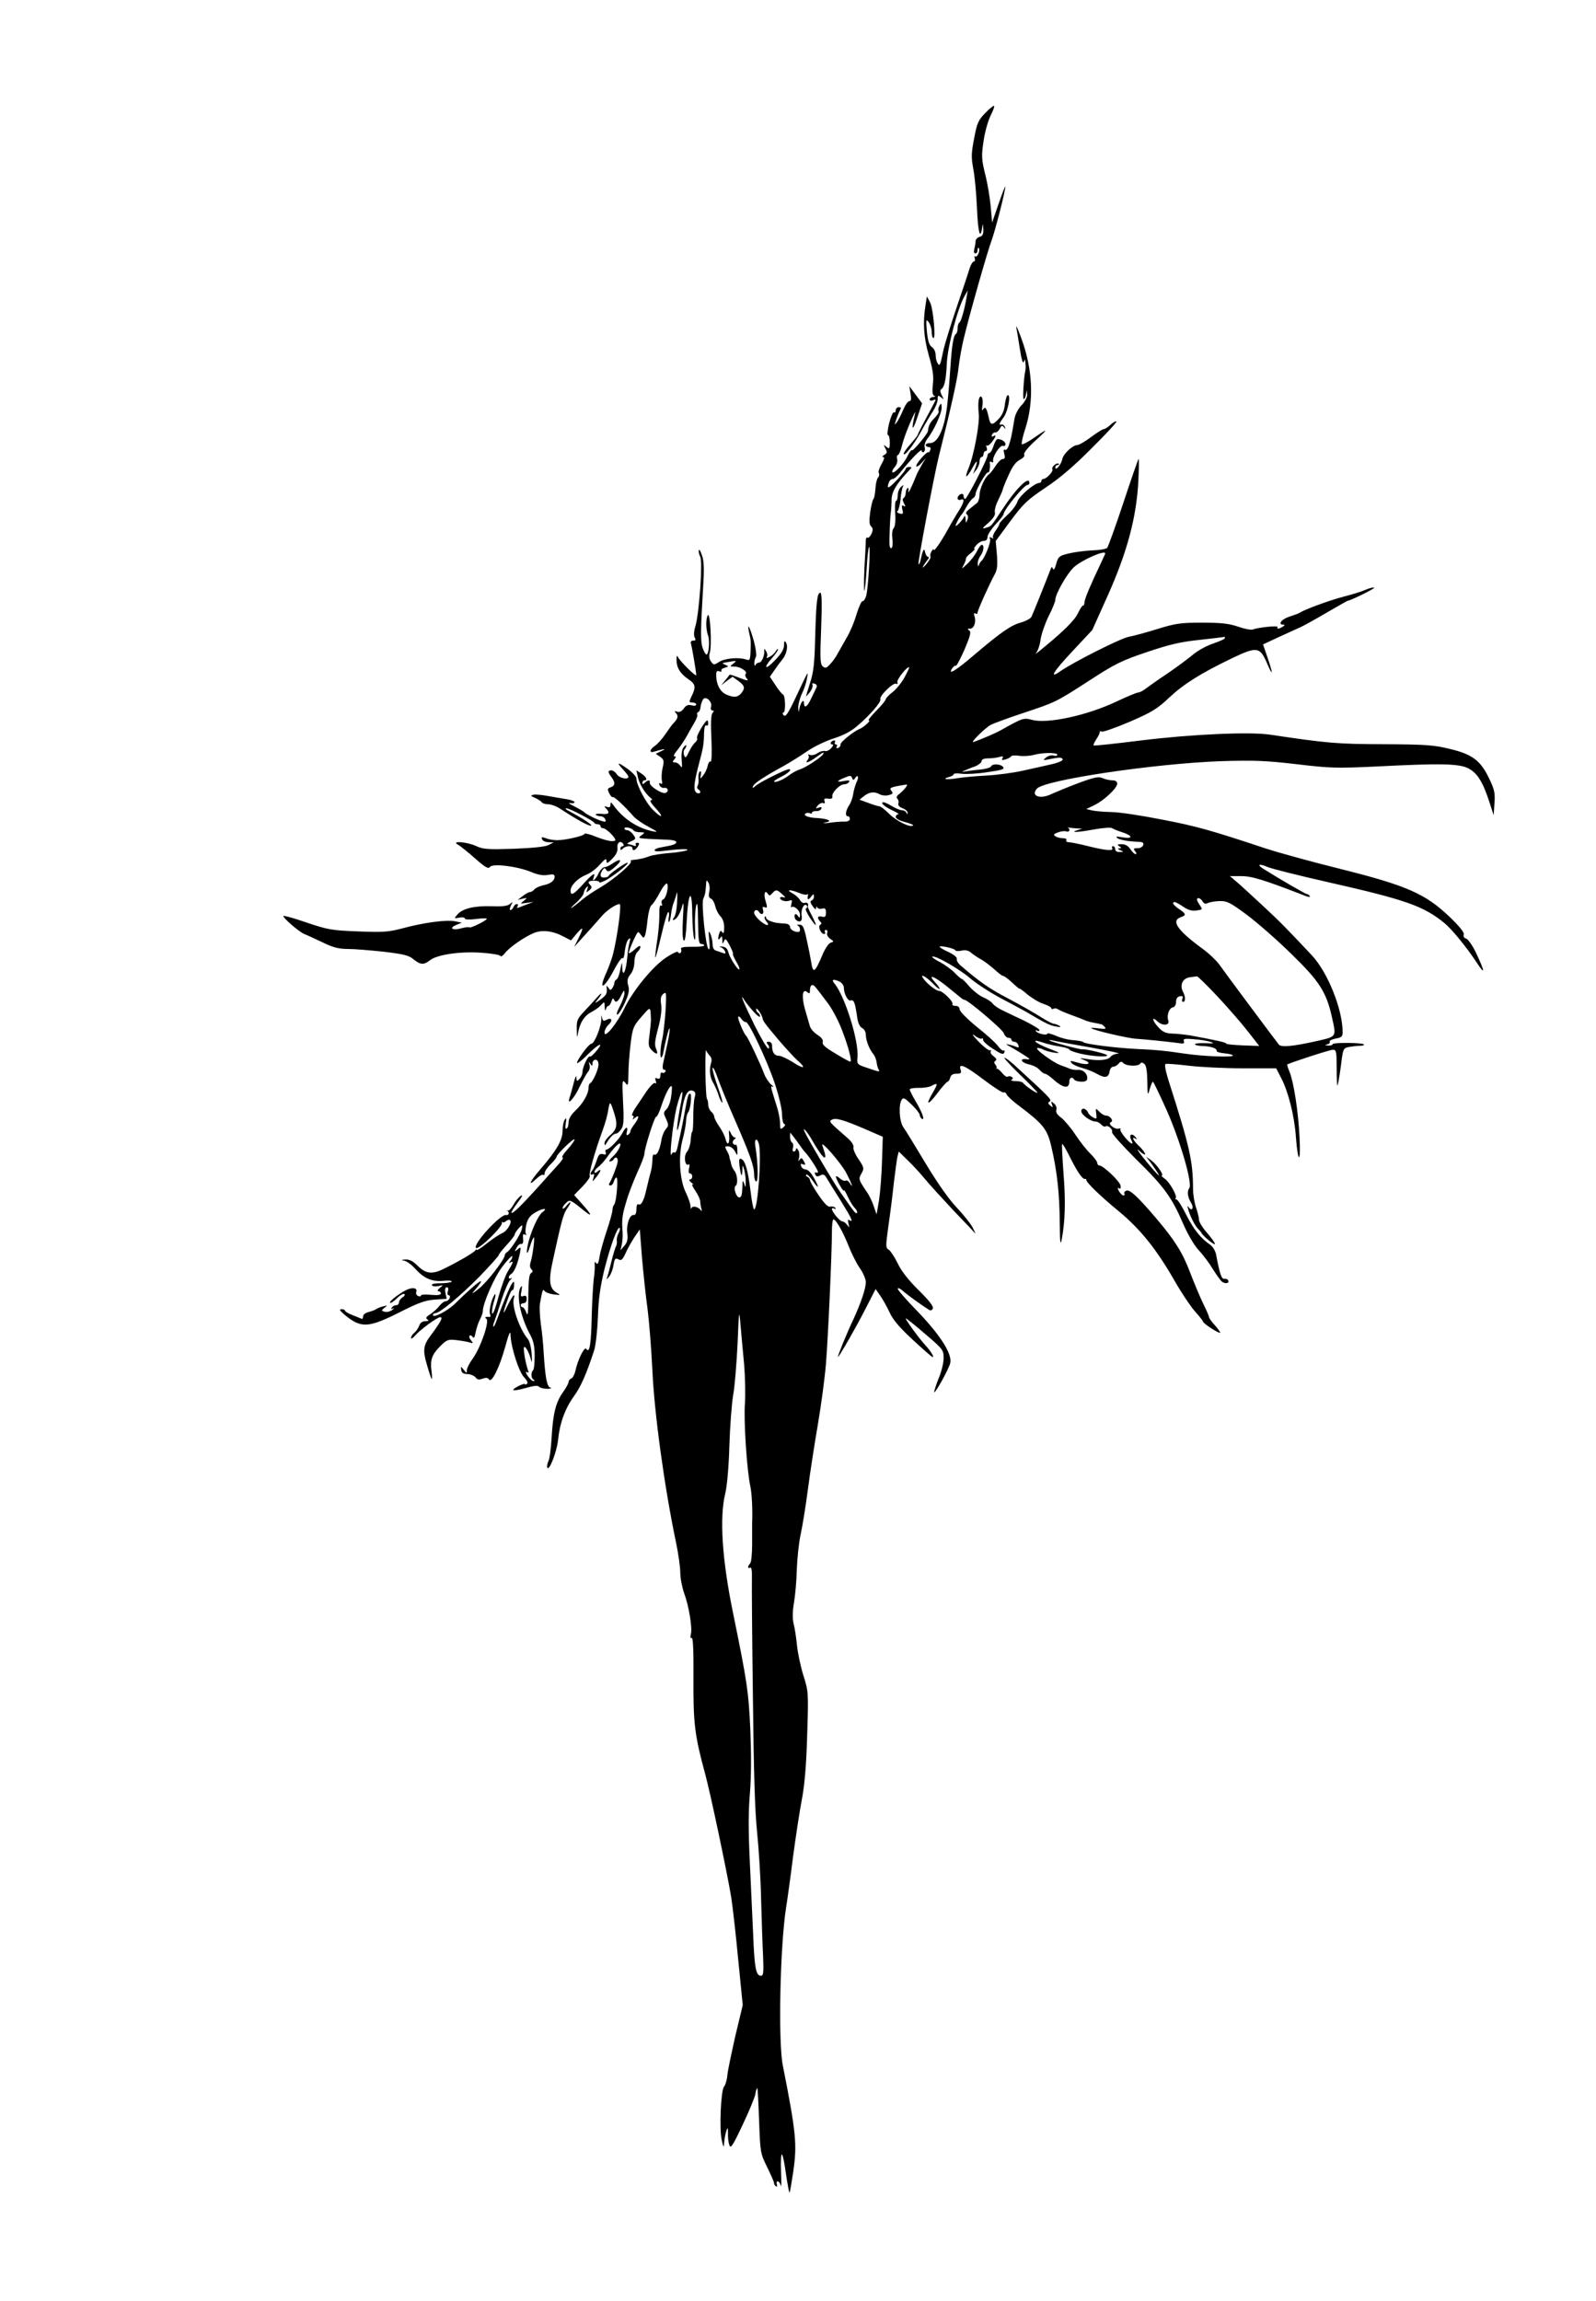 <?xml version="1.0" standalone="no"?>
<!DOCTYPE svg PUBLIC "-//W3C//DTD SVG 20010904//EN"
 "http://www.w3.org/TR/2001/REC-SVG-20010904/DTD/svg10.dtd">
<svg version="1.0" xmlns="http://www.w3.org/2000/svg"
 width="800pt" height="1153pt" viewBox="0 0 800 1153"
 preserveAspectRatio="xMidYMid meet">
<g transform="translate(0,1153) scale(0.1,-0.1)"
fill="#000000" stroke="none">
<path d="M4937 10962 c-33 -34 -40 -49 -54 -125 -15 -76 -15 -96 -4 -155 7
-37 15 -124 18 -194 5 -119 16 -164 26 -100 4 24 4 24 6 -6 1 -26 -4 -35 -19
-39 -11 -3 -20 -13 -20 -22 0 -9 -3 -26 -6 -38 -4 -14 -2 -23 5 -23 6 0 11 7
11 17 0 9 3 14 6 10 9 -9 -6 -48 -17 -42 -5 3 -6 -1 -3 -9 3 -9 1 -16 -4 -16
-6 0 -15 -15 -21 -32 -5 -18 -34 -105 -64 -193 -30 -88 -60 -185 -67 -215 -18
-84 -19 -87 -30 -70 -6 8 -10 27 -10 41 0 15 -8 33 -19 40 -14 10 -20 31 -25
79 -5 59 -4 63 9 46 8 -11 15 -32 15 -47 0 -15 3 -30 8 -33 14 -8 0 148 -16
179 l-16 30 -7 -45 c-14 -88 -9 -160 17 -252 20 -70 25 -103 20 -144 -4 -37
-2 -54 7 -57 7 -3 5 -6 -5 -6 -10 -1 -18 -6 -18 -12 0 -6 7 -9 15 -5 8 3 15 4
15 2 0 -1 -20 -40 -45 -86 -25 -46 -45 -86 -45 -89 0 -3 -16 -23 -35 -45 -19
-21 -35 -43 -35 -49 0 -20 51 45 87 111 20 37 47 83 60 102 12 19 23 45 23 59
0 21 2 22 17 10 15 -13 15 -12 4 10 -8 14 -9 26 -4 30 17 11 25 45 29 131 4
86 54 275 89 337 l16 28 -6 -35 c-10 -59 -27 -120 -36 -126 -5 -3 -9 -16 -9
-29 0 -13 -4 -26 -9 -29 -12 -8 -20 -58 -27 -166 -3 -47 -9 -123 -14 -170 -11
-126 -46 -210 -87 -210 -13 0 -23 -4 -23 -10 0 -5 7 -10 15 -10 9 0 12 -6 8
-15 -3 -9 -8 -14 -10 -11 -3 2 -19 -11 -35 -30 -17 -19 -28 -37 -25 -41 4 -3
16 5 27 18 l21 24 -21 -35 c-11 -19 -23 -42 -26 -50 -23 -58 -44 -101 -41 -82
3 12 1 20 -4 16 -5 -3 -9 -14 -9 -24 0 -10 -5 -22 -10 -25 -7 -4 -6 -13 1 -27
9 -16 8 -19 -1 -13 -10 6 -11 1 -7 -18 6 -22 4 -24 -14 -20 -11 3 -16 9 -10
12 5 4 12 30 15 58 2 29 8 58 12 65 6 10 3 9 -9 -1 -9 -7 -17 -26 -17 -42 0
-16 -4 -29 -9 -29 -4 0 -6 -27 -4 -60 3 -39 0 -66 -7 -76 -8 -8 -10 -30 -7
-54 3 -22 1 -43 -4 -46 -5 -3 -9 3 -10 13 -2 28 2 135 6 163 2 14 4 44 4 67 1
40 26 81 88 146 15 16 15 17 0 17 -9 0 -17 -4 -17 -9 0 -5 -20 -31 -45 -57
-42 -44 -53 -47 -39 -10 3 9 12 16 19 16 7 0 24 15 38 33 51 64 107 122 107
109 0 -7 5 -10 10 -7 6 4 8 15 5 24 -3 10 3 29 13 42 33 41 72 127 72 156 -1
24 -2 25 -11 10 -5 -9 -8 -21 -4 -26 3 -6 -6 -21 -21 -36 -22 -22 -30 -37 -33
-66 -2 -14 -73 -99 -79 -95 -4 3 -14 -10 -22 -27 -16 -37 -68 -93 -77 -83 -3
3 2 15 12 26 10 11 15 28 12 40 -3 11 -1 20 4 20 4 0 13 19 19 43 11 44 33
101 57 152 12 25 13 26 8 5 -18 -75 -12 -85 11 -18 l26 77 -32 43 -32 43 6
-37 c5 -28 3 -38 -6 -38 -7 0 -21 -20 -31 -44 -10 -24 -24 -52 -32 -62 -12
-17 -12 -15 -2 16 7 19 16 41 20 48 5 8 3 12 -7 12 -9 0 -16 -7 -16 -16 0 -8
-4 -13 -9 -10 -5 3 -15 -21 -24 -54 -8 -33 -11 -60 -6 -60 5 0 9 -16 9 -36 0
-33 -2 -35 -17 -23 -15 13 -15 12 -5 -8 10 -18 9 -24 -5 -32 -10 -6 -13 -11
-6 -11 8 0 5 -12 -8 -35 -11 -19 -18 -39 -14 -45 4 -6 2 -17 -4 -23 -6 -7 -12
-33 -13 -58 -2 -24 -6 -46 -10 -50 -4 -3 -11 -32 -16 -65 -6 -45 -5 -63 5 -72
9 -9 10 -18 1 -37 -6 -13 -15 -22 -19 -19 -5 3 -9 -3 -9 -13 0 -10 -3 -72 -7
-138 -3 -66 -3 -118 0 -115 2 3 8 52 11 109 3 58 9 107 12 110 9 8 -4 -206
-14 -244 -5 -16 -13 -29 -18 -27 -5 2 -19 -28 -31 -67 -11 -39 -34 -92 -50
-118 -15 -27 -35 -61 -43 -76 -8 -16 -25 -40 -38 -54 -19 -21 -25 -23 -38 -12
-13 11 -14 37 -8 191 5 126 3 178 -4 178 -16 0 -21 -46 -26 -225 -3 -127 -8
-173 -25 -225 -11 -36 -21 -67 -21 -69 0 -2 8 7 19 20 10 13 16 29 14 36 -4 9
0 11 11 7 11 -4 13 -11 7 -22 -5 -10 -16 -34 -26 -54 -18 -40 -35 -50 -35 -21
0 24 -17 4 -23 -27 -4 -23 -4 -23 -6 4 0 16 8 48 19 71 11 22 22 56 25 75 6
40 12 50 -58 -98 -41 -86 -51 -99 -62 -82 -3 5 -2 10 2 10 12 0 10 84 -2 90
-5 2 -23 23 -38 47 l-28 42 23 33 c12 18 30 42 39 53 22 26 30 67 19 85 -7 12
-10 8 -10 -13 0 -20 -14 -43 -45 -75 -49 -52 -62 -42 -15 11 17 19 30 39 30
43 0 5 -5 1 -11 -8 -5 -10 -19 -23 -31 -29 -14 -8 -18 -8 -14 0 4 6 2 19 -4
28 -8 14 -10 14 -9 3 2 -26 -13 -60 -26 -60 -7 0 -16 -6 -18 -12 -3 -7 -6 -4
-6 7 0 11 3 26 8 33 4 8 0 41 -10 79 -20 71 -36 101 -24 43 9 -39 9 -39 7 -98
-2 -40 -4 -43 -24 -36 -38 12 -107 5 -134 -13 -25 -16 -27 -16 -40 2 -9 12
-11 28 -6 44 11 39 2 206 -10 188 -11 -17 -10 -71 1 -101 10 -25 4 -96 -8 -96
-4 0 -12 15 -19 33 -11 32 -11 85 3 313 5 80 4 123 -6 150 -7 22 -14 34 -16
27 -2 -7 1 -21 7 -33 13 -25 -5 -280 -24 -347 -8 -25 -9 -47 -4 -57 7 -12 5
-16 -7 -16 -11 0 -15 -6 -11 -17 5 -18 26 -141 26 -156 0 -11 -87 75 -93 93
-3 8 -6 2 -6 -15 0 -40 17 -69 59 -98 37 -25 40 -39 15 -89 -12 -26 -12 -28 6
-28 10 0 19 -5 19 -10 0 -6 -10 -8 -24 -4 -17 4 -28 0 -39 -17 -11 -14 -21
-19 -33 -15 -14 5 -15 4 -4 -9 12 -14 7 -28 -20 -55 -3 -3 -18 -25 -35 -49
-16 -24 -40 -50 -52 -58 -28 -19 -30 -38 -3 -29 49 15 65 16 36 3 l-29 -14 22
-15 c19 -14 21 -20 12 -57 -5 -23 -6 -51 -3 -63 3 -14 1 -19 -6 -14 -8 5 -10
2 -6 -9 4 -8 13 -14 22 -13 20 4 27 -18 8 -25 -18 -7 -82 35 -79 51 4 15 -10
15 -25 0 -9 -9 -12 -9 -12 0 0 7 5 12 10 12 18 0 10 17 -15 34 l-25 16 7 -32
c6 -34 36 -83 63 -105 11 -9 12 -12 2 -13 -7 0 3 -17 22 -37 45 -48 37 -58 -9
-13 -36 34 -85 127 -85 159 0 10 -20 31 -45 49 -51 36 -57 34 -20 -6 14 -15
25 -30 25 -34 0 -17 -46 -7 -58 12 -7 11 -19 20 -27 20 -19 0 -19 -9 0 -34 20
-27 19 -43 -4 -51 -16 -5 -17 -9 -8 -29 7 -14 15 -22 19 -20 6 4 58 -44 104
-97 12 -13 46 -37 75 -52 48 -26 50 -28 19 -22 -75 16 -146 62 -195 130 -13
17 -14 18 -15 3 0 -12 -5 -16 -17 -11 -15 5 -16 3 -5 -8 21 -22 14 -31 -22
-27 -19 2 -32 0 -30 -4 3 -4 13 -8 24 -8 10 0 21 -7 24 -16 5 -12 1 -14 -17
-8 -28 8 -80 35 -87 43 -3 4 -25 17 -50 30 -25 12 -35 20 -22 17 12 -2 22 0
22 4 0 5 -17 12 -37 15 -21 3 -63 11 -94 16 -31 6 -64 9 -75 7 -16 -4 -15 -6
8 -16 14 -6 29 -16 33 -21 3 -6 18 -11 33 -11 14 0 42 -10 61 -23 81 -53 144
-88 154 -84 9 3 -45 38 -113 74 -14 7 -19 13 -11 13 16 0 134 -62 139 -72 2
-5 10 -8 18 -8 8 0 14 -4 14 -10 0 -5 6 -10 13 -10 17 0 71 -56 60 -62 -14 -7
-46 0 -100 21 -29 12 -53 17 -53 13 0 -10 -96 -32 -137 -32 -17 0 -43 4 -57
10 -20 7 -24 6 -19 -5 3 -8 17 -15 32 -15 l26 -1 -25 -13 c-16 -9 -79 -15
-174 -19 -131 -4 -153 -3 -190 14 -46 21 -127 27 -91 7 11 -6 50 -37 86 -69
52 -46 67 -54 75 -43 12 19 140 3 208 -26 34 -14 59 -18 82 -14 26 5 34 3 34
-9 0 -20 -21 -36 -58 -43 -17 -4 -37 -13 -43 -20 -6 -8 -17 -14 -23 -14 -6 0
-22 -9 -36 -20 l-25 -19 25 6 c24 5 25 5 5 -11 -19 -15 -18 -15 15 -10 l35 5
-40 -15 c-48 -19 -48 -19 -40 -6 3 6 1 10 -5 10 -6 0 -13 -7 -16 -15 -4 -8
-10 -15 -15 -15 -6 0 -4 10 2 23 11 20 11 21 -5 7 -13 -10 -39 -13 -91 -11
-87 3 -145 -11 -171 -40 -19 -22 -19 -22 8 -17 16 3 28 1 28 -4 0 -6 23 -7 55
-3 30 4 55 5 55 1 0 -8 -81 -48 -87 -43 -2 3 -20 1 -39 -4 -45 -13 -66 0 -28
16 l29 12 -36 7 c-44 8 -157 -7 -263 -36 -69 -18 -96 -20 -222 -15 -133 5
-152 9 -259 45 -63 22 -115 36 -115 32 0 -11 80 -80 105 -90 11 -4 52 -23 90
-41 55 -27 83 -34 130 -34 33 0 114 -7 180 -14 99 -12 125 -18 148 -38 35 -28
51 -29 83 -4 36 28 153 45 259 37 49 -3 92 -11 93 -16 2 -6 13 1 23 14 23 30
97 81 145 101 41 17 95 11 147 -17 l39 -20 28 33 c35 41 37 33 9 -24 l-21 -42
54 60 c30 33 68 75 83 93 24 29 72 62 91 62 11 0 -12 -170 -35 -258 -7 -23
-20 -60 -31 -84 -44 -97 -12 -84 40 16 19 36 37 60 41 55 3 -6 9 10 11 36 3
26 11 52 18 58 10 10 11 7 6 -13 -4 -14 -10 -49 -12 -79 -6 -68 -23 -102 -25
-51 -1 34 -1 34 -10 -10 -5 -25 -13 -46 -19 -48 -5 -2 -10 -9 -10 -15 0 -7 -5
-19 -10 -27 -9 -13 -11 -13 -20 0 -10 13 -11 13 -9 0 3 -29 -1 -36 -33 -60
-26 -18 -29 -19 -17 -4 28 33 32 50 4 19 -14 -16 -44 -49 -66 -72 -35 -37 -39
-46 -38 -90 1 -47 1 -48 8 -11 10 48 32 80 67 98 16 8 37 23 47 34 17 19 17
18 18 -10 1 -17 3 -22 6 -11 2 9 8 17 13 17 4 0 11 10 15 23 4 13 8 17 12 10
8 -21 20 -15 37 20 13 27 16 28 16 10 0 -12 -11 -42 -24 -67 -14 -26 -18 -42
-11 -40 7 3 24 30 38 61 19 43 23 62 16 85 -7 24 -4 36 11 56 12 14 20 40 20
62 0 21 7 43 15 50 8 7 15 18 15 26 0 8 -10 4 -27 -12 -14 -13 -28 -22 -31
-20 -4 4 33 91 45 105 2 3 9 -4 16 -14 13 -17 14 -17 21 0 3 9 9 45 12 78 4
34 12 66 20 72 7 5 27 34 42 64 16 29 32 49 36 43 9 -15 -5 -73 -20 -79 -7 -2
-10 -12 -7 -20 4 -10 2 -14 -4 -10 -6 4 -9 -15 -8 -51 0 -31 -5 -91 -12 -132
-6 -41 -10 -76 -8 -78 2 -2 15 49 30 112 15 64 30 116 35 116 4 0 5 -12 2 -27
-2 -16 -2 -25 2 -22 4 4 8 22 10 40 2 19 8 45 14 59 5 14 12 34 14 45 3 11 4
-8 2 -43 -1 -35 -8 -70 -15 -78 -6 -8 -8 -14 -5 -14 15 0 33 27 44 65 9 33 10
23 5 -61 -3 -62 -2 -104 5 -107 6 -4 11 32 14 96 7 148 27 175 28 37 1 -58 5
-114 10 -125 5 -12 7 9 4 55 -2 41 1 91 5 110 7 26 9 7 10 -77 1 -93 4 -113
16 -113 8 0 15 -3 15 -7 0 -5 -27 -8 -60 -7 -46 0 -60 -3 -56 -12 3 -8 1 -16
-4 -19 -4 -3 -10 -1 -12 5 -1 5 -28 -7 -59 -28 -67 -44 -166 -165 -209 -254
-38 -78 -100 -154 -100 -122 0 11 9 29 20 39 23 21 17 39 -10 25 -15 -8 -19
-6 -23 13 -2 14 -4 11 -3 -8 1 -36 -34 -125 -50 -125 -13 0 -78 -89 -71 -97 3
-2 29 18 57 47 55 54 80 61 37 11 -13 -16 -27 -27 -30 -25 -8 8 -37 -52 -37
-76 0 -12 -7 -28 -15 -36 -13 -14 -15 -13 -16 8 0 13 -6 1 -13 -27 -7 -27 -16
-61 -21 -75 -15 -46 25 -2 53 60 15 30 32 61 39 69 8 7 11 23 8 35 -5 17 -4
18 4 6 9 -13 11 -13 11 3 0 9 7 17 15 17 9 0 15 -9 15 -24 0 -25 -29 -88 -42
-94 -5 -2 -8 -13 -8 -23 0 -30 -28 -79 -66 -114 -22 -21 -34 -42 -34 -58 0
-14 -4 -29 -10 -32 -6 -4 -8 7 -4 27 4 25 3 29 -5 18 -6 -8 -11 -33 -11 -56 0
-46 -29 -97 -108 -189 -56 -64 -70 -96 -24 -52 16 15 31 24 35 20 4 -3 7 0 7
9 0 8 13 28 30 44 16 16 30 33 30 38 0 12 90 99 90 86 0 -5 -16 -28 -36 -50
-20 -22 -31 -40 -24 -40 6 0 -4 -17 -23 -37 -19 -21 -63 -69 -97 -108 -87 -96
-130 -138 -136 -132 -3 2 11 25 31 51 22 29 28 42 15 34 -10 -7 -27 -27 -36
-44 -10 -18 -22 -31 -28 -30 -6 2 -8 1 -3 -1 12 -8 8 -24 -6 -21 -28 6 -168
-147 -151 -165 12 -12 135 107 130 126 -1 7 -1 8 2 4 2 -4 10 -3 18 4 8 7 17
9 21 5 11 -11 -16 -56 -40 -65 -12 -5 -46 -27 -75 -50 -28 -23 -52 -38 -52
-34 0 5 -4 3 -8 -3 -8 -11 -79 -53 -156 -91 -60 -30 -92 -26 -134 16 -21 21
-39 31 -59 30 -22 -1 -23 -3 -7 -6 12 -2 36 -19 53 -38 46 -51 86 -68 142 -63
27 3 46 1 43 -4 -3 -4 -28 -8 -55 -8 -31 0 -48 -4 -44 -10 3 -6 18 -7 33 -4
26 6 26 6 7 -9 -11 -9 -15 -17 -7 -17 6 0 12 -5 12 -11 0 -8 -17 -10 -50 -7
-28 3 -50 1 -50 -3 0 -5 -6 -6 -14 -3 -8 3 -12 12 -10 19 8 19 -11 26 -41 15
-33 -13 -97 -61 -90 -68 3 -3 19 7 35 23 16 16 33 25 37 21 4 -4 0 -12 -10
-17 -9 -6 -17 -17 -17 -24 0 -8 -6 -15 -14 -15 -8 0 -18 -5 -22 -12 -5 -7 -2
-9 7 -4 8 4 6 1 -4 -7 -10 -8 -27 -13 -38 -10 -18 5 -19 6 -2 20 17 13 16 13
-7 7 -14 -3 -29 -10 -35 -14 -5 -4 -22 -10 -37 -14 -16 -4 -28 -13 -28 -22 0
-9 -3 -14 -7 -12 -5 2 -25 10 -45 18 -21 8 -38 18 -38 22 0 4 -8 8 -17 8 -14
-1 -11 -6 12 -26 85 -71 120 -69 281 12 91 46 126 59 174 62 l59 4 -6 29 c-4
19 -1 29 6 29 8 0 10 -8 6 -20 -4 -11 -2 -20 4 -20 6 0 8 -7 5 -15 -4 -8 -12
-15 -19 -15 -8 0 -22 -10 -32 -23 -10 -13 -31 -32 -46 -42 -21 -13 -25 -20
-15 -26 9 -6 6 -9 -10 -9 -14 0 -26 -8 -31 -23 -5 -13 -16 -29 -25 -36 -9 -7
-16 -19 -16 -25 1 -6 8 -2 18 9 26 31 113 95 129 95 15 0 2 -24 -47 -90 -39
-51 -42 -76 -19 -152 11 -38 21 -68 23 -68 2 0 2 18 -1 39 -8 56 2 84 43 125
34 34 40 36 83 31 25 -3 55 -8 66 -12 18 -5 18 -4 6 11 -8 9 -11 20 -7 23 4 4
11 1 15 -6 6 -9 11 -2 15 23 4 19 13 48 21 63 8 15 15 34 15 42 0 40 58 172
98 224 24 32 47 56 49 53 3 -3 0 -13 -8 -23 -9 -11 -10 -14 -1 -9 18 11 15 0
-11 -42 -13 -20 -34 -79 -48 -129 -13 -51 -27 -89 -31 -85 -4 4 -1 30 7 57 9
27 11 45 6 40 -15 -17 -32 -81 -25 -99 4 -9 3 -16 -2 -15 -19 3 -28 -2 -16 -9
17 -11 -28 -143 -68 -199 -17 -23 -30 -49 -30 -59 0 -16 -1 -16 -15 2 -16 19
-16 19 -13 -1 2 -14 11 -20 32 -20 15 -1 33 -8 40 -17 8 -11 17 -13 35 -6 17
6 27 5 32 -4 13 -20 52 58 81 162 19 70 27 86 27 61 2 -60 41 -184 68 -212 16
-17 21 -29 14 -33 -6 -4 -11 -5 -11 -1 0 3 -14 -2 -31 -10 -46 -24 -29 -28 36
-10 41 12 60 14 68 6 6 -6 25 -10 41 -10 17 1 24 3 15 6 -18 4 -26 52 -34 178
-2 39 -8 101 -14 140 -5 38 -7 83 -5 100 12 68 15 79 23 67 4 -7 25 -15 47
-18 34 -4 36 -3 17 7 -39 21 -45 60 -22 162 44 203 53 233 70 259 25 35 24 47
-1 17 -10 -13 -19 -19 -20 -13 0 6 8 19 19 28 17 16 21 14 77 -31 58 -48 56
-35 -6 33 l-32 36 42 43 c23 24 40 48 36 53 -6 10 26 123 66 232 11 30 24 75
27 100 8 45 10 44 30 -19 18 -55 13 -80 -19 -108 -16 -13 -30 -32 -30 -41 1
-14 3 -13 12 3 16 27 34 45 47 45 5 0 17 10 25 22 12 17 14 43 9 137 -5 107
-4 114 11 96 14 -19 15 -16 16 44 0 36 5 103 11 151 10 81 14 89 55 136 47 53
44 55 47 -18 0 -7 -3 -39 -7 -71 -7 -49 -6 -61 9 -77 25 -27 37 -25 24 4 -9
20 -7 41 10 104 14 53 19 93 15 119 -4 30 -2 42 11 53 15 13 16 6 11 -86 -4
-54 -11 -117 -16 -139 -11 -44 -13 -102 -4 -93 3 4 7 12 8 20 12 64 29 129 32
125 3 -2 -2 -38 -11 -78 -9 -41 -18 -86 -22 -101 -3 -18 -1 -28 6 -28 7 0 9
-5 6 -10 -4 -6 -11 -8 -16 -5 -5 4 -9 -3 -9 -14 0 -14 -5 -19 -15 -15 -11 5
-13 2 -8 -12 4 -11 2 -15 -4 -11 -5 4 -25 -16 -44 -44 -19 -28 -44 -66 -57
-85 -12 -19 -17 -34 -12 -34 6 0 8 -6 4 -12 -5 -9 -2 -9 9 1 23 19 21 -1 -3
-32 -11 -14 -20 -30 -20 -35 0 -6 -5 -14 -12 -18 -8 -5 -9 0 -6 14 8 31 -6 27
-22 -5 -16 -31 -66 -83 -80 -83 -5 0 -7 -6 -4 -14 4 -11 0 -13 -14 -9 -16 4
-22 -3 -32 -34 -7 -21 -16 -42 -21 -48 -13 -13 -11 -27 2 -19 8 4 9 -1 4 -17
-7 -23 -7 -23 14 3 24 30 28 46 6 28 -9 -8 -15 -9 -15 -2 0 6 8 17 18 24 10 7
29 28 43 47 28 40 56 71 65 71 13 0 -10 -45 -35 -66 -14 -13 -21 -24 -14 -24
6 0 15 5 18 10 11 18 24 10 21 -12 -3 -20 -29 -88 -43 -110 -2 -5 1 -8 7 -8 7
0 14 9 17 20 3 11 9 20 13 20 10 0 0 -123 -11 -135 -5 -5 -9 -18 -9 -28 0 -10
-13 -58 -29 -105 -16 -48 -33 -107 -36 -131 -5 -31 -10 -40 -17 -30 -6 10 -8
7 -7 -11 1 -14 -1 -45 -5 -70 -3 -25 -8 -108 -10 -185 -3 -142 -11 -189 -27
-164 -9 15 -44 -56 -55 -111 -4 -17 -13 -34 -20 -37 -8 -3 -14 -11 -14 -18 0
-6 -13 -30 -28 -51 -36 -50 -50 -106 -57 -227 -3 -54 -10 -107 -16 -118 -5
-11 -8 -25 -6 -32 8 -24 47 75 54 135 8 85 35 160 80 222 34 47 62 110 100
226 9 26 17 99 20 170 3 93 12 155 33 241 30 118 66 216 76 206 3 -3 1 -15 -6
-27 -6 -11 -10 -28 -8 -38 1 -9 -1 -22 -5 -28 -3 -6 -13 -38 -21 -70 -8 -33
-17 -68 -21 -79 -6 -19 -6 -19 8 -2 9 11 19 36 22 58 6 33 9 37 25 29 14 -8
20 -3 35 29 9 21 29 57 44 80 l28 41 11 -142 c7 -79 19 -195 28 -258 8 -63 19
-200 24 -305 10 -220 61 -591 120 -871 11 -53 20 -119 20 -145 0 -27 9 -72 19
-101 25 -68 42 -176 34 -207 -4 -15 -2 -22 4 -18 7 4 10 -66 9 -206 -1 -224 6
-282 59 -477 25 -91 108 -484 130 -615 7 -44 23 -184 35 -311 l23 -231 -37
-154 c-19 -85 -38 -173 -40 -197 -2 -24 -10 -50 -17 -58 -16 -20 -24 -215 -11
-269 9 -38 10 -38 12 -10 1 17 6 41 10 55 8 23 9 22 9 -10 -1 -19 2 -46 7 -58
6 -20 16 -6 65 98 32 67 61 137 65 156 3 19 8 33 10 31 2 -2 6 -76 9 -164 6
-158 6 -162 40 -231 19 -39 35 -75 35 -81 0 -5 4 -13 10 -16 6 -3 7 1 4 9 -3
9 -1 16 4 16 6 0 13 -10 16 -22 3 -13 3 19 1 70 -2 51 0 90 4 87 5 -2 14 -47
21 -100 8 -52 15 -93 18 -91 2 3 10 49 18 103 20 138 15 194 -52 533 -24 118
-14 595 16 790 6 36 22 151 35 255 14 105 34 236 45 292 13 69 22 170 26 320
7 215 6 219 -19 298 -14 44 -28 112 -32 150 -4 39 -11 87 -17 109 -6 26 -6 60
2 106 6 37 13 111 14 166 2 54 10 133 19 174 9 41 26 145 37 230 11 85 34 232
50 325 16 94 34 229 40 300 11 136 30 555 30 663 0 34 3 62 8 62 12 0 47 -61
76 -134 15 -38 40 -88 57 -112 16 -23 29 -54 29 -68 0 -32 -24 -103 -62 -186
-33 -69 -78 -180 -78 -189 0 -11 100 164 144 252 l45 88 23 -33 c13 -18 34
-56 47 -84 17 -37 49 -75 116 -137 52 -48 96 -87 100 -87 9 0 -11 32 -37 60
-29 31 -98 125 -98 134 0 3 43 -31 95 -76 92 -78 95 -83 95 -123 0 -23 -11
-70 -26 -104 -14 -35 -23 -65 -21 -67 5 -6 74 118 80 146 11 45 -49 139 -160
255 -57 58 -103 111 -103 117 0 6 10 3 23 -8 20 -19 104 -79 135 -98 7 -4 15
-1 18 8 4 10 -20 41 -72 92 -52 51 -87 97 -105 135 -15 31 -35 61 -44 67 -16
9 -16 16 -2 118 9 60 21 156 27 214 7 58 15 117 18 132 l7 28 45 -44 c25 -24
63 -65 85 -92 22 -27 87 -98 144 -159 58 -60 107 -112 109 -115 3 -3 -3 11
-13 30 -10 19 -46 64 -80 100 -39 41 -96 122 -155 220 -51 85 -101 167 -112
182 -20 28 -25 112 -8 138 8 12 16 8 50 -25 22 -21 40 -45 40 -51 0 -7 5 -16
11 -20 17 -10 1 34 -32 89 -16 27 -29 53 -29 58 0 5 19 8 43 8 23 -1 52 3 64
9 35 19 36 14 8 -34 -38 -65 -24 -65 25 0 23 31 46 56 50 56 4 0 10 9 13 20 3
14 14 20 32 20 22 0 25 3 20 20 -12 36 21 22 116 -50 50 -38 95 -67 100 -64 5
3 12 -2 15 -10 3 -8 31 -34 62 -57 121 -91 142 -117 162 -205 29 -123 41 -237
42 -379 1 -102 3 -120 10 -85 17 91 20 189 9 329 -6 80 -9 146 -7 149 3 2 21
-29 41 -70 37 -73 62 -109 74 -105 3 1 6 -1 6 -5 0 -13 70 -81 165 -159 108
-90 188 -190 279 -349 33 -58 78 -125 100 -150 22 -25 41 -48 41 -52 0 -9 80
-61 86 -56 2 2 -10 19 -26 37 -17 18 -30 37 -30 42 0 5 -13 35 -29 67 -15 31
-45 102 -66 157 -38 100 -76 160 -170 271 -93 109 -132 145 -149 138 -9 -3
-13 -10 -10 -15 3 -5 1 -9 -5 -9 -6 0 -15 10 -22 21 -8 15 -8 19 0 15 7 -5 10
0 8 13 -3 21 -87 101 -106 101 -6 0 -11 6 -11 13 0 7 -16 28 -35 47 -20 19
-53 62 -75 95 -22 34 -54 71 -70 84 -21 15 -29 28 -25 40 3 11 -2 24 -12 32
-15 12 -16 12 -10 -5 6 -16 5 -17 -8 -6 -13 10 -13 15 -3 21 12 8 -1 21 -177
182 -22 20 -44 37 -50 37 -5 0 29 -38 78 -85 48 -46 87 -87 87 -90 0 -8 -62
35 -72 49 -3 5 -20 9 -38 9 -17 0 -26 4 -19 7 8 6 8 9 0 14 -6 4 -15 5 -20 1
-5 -3 -18 6 -29 20 -11 13 -22 22 -26 20 -3 -3 -4 -2 -1 2 3 3 0 12 -6 19 -7
8 -7 14 1 19 8 5 4 12 -9 22 -12 8 -18 19 -15 25 4 6 3 8 -3 5 -5 -3 -32 17
-59 45 -27 28 -36 42 -20 30 15 -12 32 -19 37 -16 5 3 8 0 7 -6 -2 -6 20 -27
49 -45 41 -27 52 -31 57 -19 3 8 2 13 -3 10 -4 -3 -17 7 -28 22 -11 16 -59 59
-107 97 -49 40 -86 78 -86 88 0 10 -8 17 -21 17 -11 0 -18 4 -15 9 7 11 -49
66 -67 66 -14 0 -55 31 -76 58 -25 32 7 18 44 -20 19 -20 35 -32 35 -28 0 5
-10 19 -22 32 -41 44 -9 34 54 -16 35 -28 68 -56 75 -61 7 -6 15 -10 18 -10
16 0 188 -146 196 -166 4 -13 15 -24 24 -24 8 0 15 -4 15 -10 0 -5 6 -10 14
-10 8 0 17 -7 20 -16 5 -12 2 -15 -11 -9 -27 11 -62 17 -43 8 34 -18 110 -65
110 -69 0 -2 -8 -3 -17 -1 -35 4 -23 -18 13 -26 20 -4 45 -16 54 -27 10 -11
22 -20 27 -20 6 0 21 -10 35 -22 56 -51 88 -57 88 -17 0 20 15 26 25 9 3 -5
19 -10 36 -10 22 0 29 5 29 19 0 23 -23 43 -47 40 -10 -1 -27 1 -38 5 -11 5
-33 13 -50 19 -38 14 -128 81 -116 85 6 2 19 -1 30 -7 11 -6 37 -13 58 -16 31
-4 26 0 -29 21 -71 27 -97 53 -30 30 20 -7 58 -16 85 -20 26 -4 47 -11 47 -15
0 -4 24 -13 53 -20 59 -14 137 -19 137 -9 0 7 -109 33 -123 30 -10 -3 -160 38
-167 45 -3 3 9 2 25 -2 17 -4 102 -20 190 -35 88 -16 147 -29 131 -29 -16 -1
-34 -8 -40 -17 -13 -16 -58 -21 -121 -10 -36 6 -37 5 -12 -5 44 -17 21 -29
-29 -14 -39 11 -43 11 -33 -1 6 -8 30 -19 53 -25 22 -6 56 -19 75 -30 40 -23
58 -19 63 13 2 13 10 23 18 23 8 0 20 7 27 15 9 12 14 13 24 3 16 -16 75 -17
84 -3 5 8 11 7 21 -1 10 -8 14 -36 15 -88 1 -71 2 -74 12 -38 6 20 13 37 16
37 3 -1 34 -65 69 -143 69 -156 131 -369 113 -391 -12 -15 -8 -45 10 -74 15
-24 3 -44 -12 -22 -8 11 -8 8 -3 -10 9 -33 33 -81 49 -97 7 -7 15 -16 17 -20
7 -16 68 -66 68 -56 0 5 -18 31 -40 56 -22 25 -40 54 -40 65 0 11 -7 39 -15
62 -8 23 -15 66 -15 95 0 136 -17 212 -124 545 -14 46 -20 76 -13 79 5 2 58
-2 116 -9 58 -7 181 -13 272 -13 l166 0 26 -51 c35 -67 66 -190 73 -296 10
-131 25 -131 18 0 -6 129 -29 277 -50 329 -8 19 -13 35 -12 37 9 7 213 74 229
74 17 0 19 -8 19 -92 0 -50 2 -89 4 -87 3 3 10 46 17 96 11 90 12 91 41 97 17
3 42 6 56 6 14 0 22 3 18 7 -9 9 -156 10 -156 1 0 -5 -10 -7 -22 -7 -18 1 -19
2 -5 6 9 2 15 8 12 13 -3 5 10 12 30 16 29 5 35 10 35 32 0 114 -75 302 -156
387 -127 135 -158 167 -253 255 -56 52 -114 105 -129 117 l-27 23 57 0 c53 0
112 -18 321 -99 17 -7 26 -7 22 -1 -3 6 -10 10 -14 10 -7 0 -143 79 -219 127
-35 22 -20 27 24 8 22 -9 158 -43 304 -76 385 -87 476 -119 580 -204 37 -30
111 -121 160 -195 46 -71 45 -52 -3 49 -17 35 -39 66 -48 68 -11 3 -15 11 -12
20 4 10 -20 40 -72 90 -121 115 -214 156 -546 239 -145 36 -316 83 -379 104
-271 90 -345 111 -519 144 -101 20 -213 37 -250 37 -36 1 -79 4 -96 8 l-30 7
39 19 c49 23 116 86 116 108 0 11 -8 17 -25 17 -13 0 -35 5 -48 11 -21 9 -41
5 -122 -25 -53 -20 -113 -45 -133 -54 -58 -29 -107 -11 -75 26 38 44 590 126
923 138 166 5 222 3 378 -15 168 -20 201 -21 395 -12 329 17 420 15 467 -9 45
-23 73 -68 106 -170 l21 -65 4 60 c4 52 0 69 -27 125 -43 90 -85 121 -199 148
-78 19 -122 22 -330 23 -233 1 -275 4 -570 48 -101 15 -393 2 -644 -29 -129
-16 -237 -28 -239 -25 -3 2 4 17 14 32 10 15 18 31 16 35 -1 4 4 5 11 2 7 -2
71 20 141 50 111 48 138 65 196 120 75 70 158 122 318 199 122 58 137 56 172
-24 30 -71 33 -60 5 22 l-24 70 77 36 c42 19 93 42 112 51 19 9 79 42 133 74
55 32 101 58 103 58 13 0 136 61 132 65 -3 3 -21 -1 -40 -9 -20 -9 -71 -25
-114 -36 -70 -18 -192 -63 -219 -80 -5 -4 -29 -12 -52 -20 -39 -12 -60 -40
-30 -40 8 0 7 -4 -3 -10 -18 -12 -33 -13 -26 -2 5 9 -98 -2 -124 -12 -9 -4
-42 3 -74 14 -47 16 -85 20 -181 20 -108 0 -133 -4 -221 -31 -54 -17 -120 -35
-147 -40 -43 -9 -273 -125 -340 -171 -61 -43 -40 -7 56 96 l102 109 79 176
c97 217 143 392 152 571 3 63 4 113 1 110 -3 -3 -37 -101 -76 -219 -39 -118
-76 -219 -81 -226 -5 -6 -40 -12 -78 -13 -38 -2 -91 -9 -118 -16 -45 -11 -50
-16 -60 -52 -6 -24 -13 -33 -16 -24 -5 12 -7 11 -13 -5 -24 -63 -88 -222 -95
-236 -5 -9 -30 -22 -55 -29 -48 -13 -102 -51 -237 -166 -88 -75 -128 -99 -106
-64 7 10 15 17 19 14 4 -2 23 35 44 82 29 69 34 88 23 95 -10 7 -9 9 4 9 20 0
32 32 23 61 -5 15 -4 19 4 15 6 -4 11 -2 11 4 0 12 59 143 87 194 12 22 14 45
10 97 l-6 68 73 99 c65 88 84 106 176 168 71 47 145 110 232 198 71 70 127
131 124 134 -4 3 -16 -4 -29 -16 -13 -12 -28 -22 -34 -22 -6 0 -35 -18 -64
-40 -30 -22 -60 -40 -69 -40 -24 -1 -70 -44 -75 -70 -5 -27 -35 -63 -35 -42 0
7 5 12 12 12 6 0 8 3 5 6 -9 9 -38 -16 -32 -27 7 -10 -30 -49 -45 -49 -5 0
-10 -4 -10 -10 0 -5 -5 -10 -11 -10 -23 0 -99 -64 -109 -93 -5 -17 -28 -47
-50 -67 -22 -20 -40 -40 -40 -44 0 -5 -9 -20 -20 -36 -11 -15 -16 -31 -12 -35
4 -5 1 -4 -7 0 -11 6 -13 4 -8 -7 5 -14 -28 -96 -43 -108 -4 -3 -10 -12 -13
-20 -4 -11 -6 -9 -6 6 -1 11 6 29 14 40 16 21 20 54 6 54 -5 0 -16 -15 -24
-32 -9 -18 -30 -46 -48 -63 -30 -28 -31 -28 -18 -5 7 14 12 28 11 32 -1 4 10
16 25 27 14 12 22 21 18 21 -5 0 0 9 10 20 10 11 26 20 37 20 11 0 18 7 18 20
0 10 18 38 40 62 22 24 40 46 40 50 0 22 103 148 120 148 6 0 10 5 10 10 0 39
-66 -26 -136 -133 -59 -89 -54 -83 -83 -92 -21 -6 -18 -2 13 25 25 23 36 39
33 52 -3 10 4 37 16 61 11 23 22 47 23 53 1 7 14 40 30 74 18 42 36 66 56 76
17 9 26 19 22 26 -5 7 18 36 57 71 68 62 65 64 -14 9 -27 -18 -52 -31 -55 -28
-3 4 4 38 17 77 45 139 38 300 -20 455 -16 44 -27 68 -25 54 3 -14 11 -62 18
-108 8 -53 15 -76 20 -65 5 15 7 14 8 -7 2 -14 1 -29 0 -35 -8 -32 -15 -145
-9 -145 4 0 10 10 12 23 l4 22 2 -23 c0 -12 -12 -36 -29 -53 -17 -18 -32 -47
-35 -68 -14 -84 -17 -98 -27 -129 -5 -18 -14 -29 -20 -26 -7 5 -9 -2 -4 -20 5
-19 3 -26 -8 -26 -8 0 -24 -16 -36 -35 -12 -19 -27 -38 -33 -42 -20 -13 -47
-73 -47 -103 0 -16 -6 -34 -12 -40 -7 -5 -24 -19 -38 -30 -17 -13 -21 -22 -14
-27 7 -5 8 -16 3 -28 -7 -18 -8 -18 -9 5 -1 14 -4 19 -7 11 -6 -15 -43 -54
-43 -45 0 7 22 48 29 54 3 3 15 21 25 40 11 19 25 39 33 43 7 4 13 14 13 21 0
20 56 117 63 109 6 -6 12 29 8 50 -1 5 3 5 9 2 7 -4 10 -1 8 6 -4 21 35 80 49
75 7 -3 13 1 13 8 0 13 -20 26 -40 26 -5 0 -14 -16 -20 -35 -6 -19 -16 -35
-21 -35 -5 0 -9 -6 -9 -12 0 -18 -103 -218 -112 -218 -5 0 -8 7 -8 15 0 9 -6
12 -15 9 -8 -4 -15 -12 -15 -20 0 -8 6 -11 15 -8 22 9 19 -11 -8 -54 -13 -20
-39 -64 -57 -97 -36 -65 -70 -113 -70 -99 0 5 -5 1 -11 -9 -5 -9 -8 -21 -5
-25 3 -5 -6 -21 -20 -38 -14 -16 -22 -22 -18 -14 4 8 14 23 22 33 9 10 10 17
4 17 -6 0 -12 10 -15 23 -4 24 -11 14 -22 -37 -3 -15 -8 -26 -11 -23 -5 5 77
439 101 537 63 251 95 395 100 450 4 36 15 99 25 140 26 111 118 436 142 500
19 54 68 245 67 265 0 6 -15 -33 -33 -85 l-33 -95 -7 80 c-4 44 -16 117 -28
163 -18 74 -19 91 -8 164 6 45 23 104 36 130 13 26 21 48 16 48 -4 0 -25 -17
-45 -38z m603 -2205 c0 -2 -9 -21 -19 -43 -54 -113 -83 -181 -85 -201 0 -11
-4 -19 -7 -17 -3 2 -14 -15 -25 -37 -12 -28 -51 -70 -123 -132 -59 -50 -98
-82 -89 -71 10 11 21 43 24 70 4 27 22 79 40 116 19 37 34 74 34 83 0 28 57
129 92 162 38 36 158 89 158 70z m600 -424 c0 -5 -26 -16 -57 -27 -32 -10 -78
-35 -103 -56 -25 -21 -83 -64 -130 -96 -47 -31 -96 -66 -109 -76 -13 -10 -29
-18 -36 -18 -7 0 -55 -20 -106 -44 -149 -71 -348 -114 -426 -93 -42 11 -46 10
-153 -50 -30 -17 -86 -41 -140 -61 -21 -7 59 72 88 87 12 6 84 33 160 58 165
55 162 53 337 166 123 80 157 97 285 140 116 39 169 51 265 61 66 7 121 14
123 15 1 0 2 -2 2 -6z m-2464 -128 c-19 -14 -19 -15 5 -15 29 0 68 -25 57 -36
-4 -4 -3 -13 3 -21 15 -17 8 -16 -41 3 -23 9 -42 15 -43 13 -1 -2 -11 -15 -22
-28 l-20 -25 28 22 29 21 29 -21 c32 -24 35 -35 16 -60 -18 -22 -37 -25 -74
-9 -33 13 -53 51 -53 99 0 18 4 23 16 18 8 -3 13 -2 10 3 -3 5 4 12 17 15 21
7 21 7 2 15 -18 8 -17 9 10 13 17 3 35 6 40 6 6 1 1 -5 -9 -13z m858 -69 c-14
-26 -41 -59 -60 -74 -19 -15 -34 -31 -34 -35 0 -5 -15 -24 -32 -42 -45 -46
-60 -65 -52 -65 11 0 -28 -35 -46 -42 -31 -12 -100 -68 -97 -79 1 -6 -4 -14
-12 -17 -8 -3 -11 0 -7 7 4 6 2 11 -4 11 -6 0 -8 5 -5 10 3 6 2 10 -4 10 -5 0
-13 -4 -16 -10 -3 -5 -1 -10 6 -10 8 0 6 -7 -5 -19 -10 -11 -24 -17 -31 -14
-8 2 -24 -2 -36 -10 -12 -9 -29 -13 -38 -10 -9 4 -13 3 -9 -2 4 -4 3 -14 -3
-22 -18 -21 4 -15 41 12 37 27 45 30 35 15 -10 -16 -88 -67 -115 -75 -14 -4
-40 -18 -58 -32 -29 -22 -72 -38 -72 -28 0 3 18 14 40 25 43 22 57 46 18 31
-51 -21 -134 -64 -151 -79 -14 -13 -17 -13 -12 -1 5 14 54 47 155 102 30 17
82 49 115 72 33 23 93 52 134 65 50 16 88 36 120 64 66 57 119 119 114 133 -6
16 65 85 79 77 6 -4 9 -1 6 7 -5 13 51 83 59 75 2 -1 -9 -24 -23 -50z m-970
-148 c-3 -10 0 -18 7 -18 8 0 9 -3 0 -13 -7 -9 -9 -53 -5 -131 3 -70 1 -115
-4 -112 -5 3 -12 -7 -15 -22 -3 -15 -13 -36 -22 -47 -16 -20 -16 -20 -12 3 3
13 1 20 -5 16 -5 -3 -8 -18 -7 -32 2 -15 0 -32 -4 -39 -4 -6 -3 -14 3 -18 16
-10 12 -25 -5 -19 -20 8 -19 41 6 137 25 94 27 107 28 165 1 26 5 41 11 37 6
-3 10 1 10 9 0 9 -2 16 -5 16 -10 0 -57 -79 -51 -88 3 -5 -1 -15 -9 -22 -9 -7
-23 -29 -32 -48 -14 -30 -18 -32 -24 -16 -4 10 -3 23 2 29 5 5 9 13 9 19 0 5
-6 1 -14 -9 -8 -11 -12 -35 -9 -64 3 -37 2 -42 -7 -28 -6 9 -18 17 -27 17 -13
0 -13 3 -3 15 10 12 10 15 0 15 -6 0 0 14 15 31 14 18 35 48 46 68 11 20 28
51 39 69 11 18 18 37 15 42 -3 4 -1 10 5 12 5 1 11 14 12 28 2 14 8 30 13 37
15 17 47 -15 39 -39z m1736 -240 c0 -5 -8 -7 -18 -4 -10 4 -27 -1 -38 -9 -18
-15 -17 -16 16 -9 52 10 62 10 67 -1 2 -6 -23 -17 -54 -24 -32 -7 -96 -22
-143 -32 -47 -11 -130 -22 -185 -25 -55 -3 -122 -9 -150 -14 -51 -8 -77 -4
-37 7 12 3 22 9 22 13 0 5 18 6 40 3 22 -3 81 0 130 8 72 10 87 15 78 26 -13
16 -55 17 -60 3 -2 -6 -26 -13 -53 -16 -28 -2 -61 -7 -75 -9 -21 -4 -22 -3 -5
4 11 5 35 15 53 21 17 7 32 19 32 26 0 9 12 14 33 14 17 0 43 3 56 7 18 5 22
3 16 -6 -6 -10 -2 -11 16 -6 13 4 25 11 27 15 2 5 20 6 40 3 20 -3 53 -1 72 4
47 13 120 13 120 1z m-1016 -120 c15 25 24 11 10 -16 -7 -16 -15 -43 -17 -59
-2 -17 -11 -43 -20 -57 -19 -28 -22 -56 -7 -56 6 0 10 -6 10 -14 0 -8 -11 -13
-27 -13 -16 1 -50 -2 -78 -6 -27 -3 -36 -3 -20 1 25 6 27 9 12 15 -10 4 -33 7
-50 8 -43 1 -74 13 -59 23 7 4 17 4 22 1 6 -3 10 -2 10 3 0 5 10 8 21 8 12 -1
24 5 26 12 3 8 -1 10 -14 5 -16 -6 -16 -5 -4 11 8 9 20 15 27 12 8 -3 11 0 7
10 -4 12 0 15 18 12 16 -2 23 1 21 11 -4 19 37 61 59 61 10 0 21 5 25 12 5 8
-2 9 -24 5 -41 -8 -41 -1 1 16 28 12 33 12 38 -1 4 -11 8 -12 13 -4z m255 -45
c-8 -10 -22 -24 -32 -32 -13 -9 -15 -17 -9 -23 6 -6 8 -17 5 -24 -3 -8 5 -18
21 -24 14 -5 26 -15 25 -22 0 -10 -2 -10 -6 0 -2 6 -12 12 -21 12 -9 0 -32 9
-50 20 -18 11 -37 20 -43 20 -20 0 4 -22 45 -41 22 -10 35 -19 29 -19 -7 0
-13 -6 -13 -14 0 -8 19 -18 46 -25 26 -7 44 -14 41 -17 -13 -13 -84 22 -120
58 -21 21 -43 38 -50 38 -6 0 -31 8 -55 17 l-44 16 24 19 c26 20 51 23 78 8
11 -6 31 -8 45 -4 20 5 23 9 14 20 -14 17 -7 20 75 33 5 0 2 -7 -5 -16z
m-1363 -214 c3 -5 17 -9 32 -9 26 -1 26 -1 8 -15 -23 -17 -27 -16 137 -23 20
-1 37 -6 37 -11 0 -11 -16 -16 -72 -26 -46 -7 -51 -25 -5 -20 90 11 137 13
133 6 -3 -4 -41 -11 -86 -15 -44 -3 -92 -11 -107 -17 -26 -10 -44 -14 -82 -18
-8 0 -12 -4 -9 -7 10 -9 -84 -90 -150 -129 -35 -20 -78 -49 -95 -64 -51 -43
-76 -57 -33 -18 22 19 41 43 42 52 1 10 8 23 14 29 8 8 9 6 4 -9 -7 -18 -6
-19 10 -6 12 10 14 17 6 25 -17 17 -12 23 20 23 16 0 27 -4 24 -8 -2 -4 10 0
28 8 38 19 121 84 114 90 -5 5 -96 -58 -96 -67 0 -3 -9 -6 -20 -7 -22 -2 -26
13 -10 37 9 13 11 13 19 1 8 -12 16 -9 46 17 38 34 27 44 -15 15 -14 -10 -32
-18 -40 -18 -8 0 -22 -15 -30 -32 -15 -32 -35 -47 -24 -18 11 28 -8 15 -53
-35 -48 -53 -63 -61 -63 -32 0 25 36 62 79 79 20 8 51 31 68 51 25 28 33 33
33 19 0 -16 5 -14 29 10 20 21 28 37 26 56 -3 27 17 38 30 17 3 -5 1 -10 -4
-10 -6 0 -11 -5 -11 -12 0 -9 3 -9 12 0 15 15 48 16 48 2 0 -16 14 -12 27 8 9
15 8 19 -3 19 -7 0 -10 -5 -7 -10 4 -6 -1 -8 -11 -4 -10 4 -23 7 -29 8 -7 0 0
6 15 13 26 11 27 13 12 34 -8 12 -22 22 -30 22 -8 0 -14 4 -14 9 0 11 38 2 46
-10z m2222 10 l27 -1 -25 -8 c-41 -13 4 -11 90 5 41 7 80 10 85 5 6 -4 27 -13
47 -19 56 -18 60 -35 7 -27 -35 6 -40 5 -26 -5 11 -6 38 -12 60 -14 23 -2 48
-4 55 -4 25 -2 12 -31 -14 -31 -22 0 -25 -2 -14 -15 7 -9 8 -15 2 -15 -5 0
-17 11 -26 25 -11 17 -26 25 -44 25 -21 0 -24 -2 -12 -10 13 -9 13 -10 0 -11
-10 0 -8 -3 5 -9 19 -8 19 -9 -2 -9 -14 -1 -23 5 -23 14 0 8 -5 15 -11 15 -5
0 -7 -4 -4 -10 9 -15 -32 -12 -120 10 -44 11 -88 20 -98 20 -10 0 -15 5 -12
10 3 6 -4 10 -17 10 -13 0 -30 4 -38 10 -11 7 -9 11 13 19 15 6 34 8 42 5 15
-6 22 11 8 19 -5 2 -2 2 5 0 8 -1 26 -3 40 -4z m-1843 -318 c-4 -20 -2 -30 9
-34 8 -3 17 -20 21 -37 4 -18 16 -41 26 -51 12 -12 19 -33 19 -56 0 -25 -3
-33 -9 -25 -7 11 -10 10 -15 -3 -9 -26 -7 -42 4 -25 8 12 10 10 11 -10 0 -22
1 -22 8 -6 6 16 10 13 29 -22 12 -23 19 -42 16 -42 -3 0 4 -16 15 -36 12 -20
20 -38 17 -41 -6 -7 -47 55 -55 85 -5 19 -14 28 -32 29 -13 1 -17 -1 -7 -3 9
-3 19 -12 22 -21 5 -11 2 -13 -11 -8 -10 4 -26 9 -35 12 -10 3 -16 15 -16 31
0 15 -5 38 -11 52 -10 21 -10 16 -6 -30 4 -37 3 -52 -4 -45 -14 14 -36 228
-26 251 10 23 11 31 14 69 1 26 3 28 12 12 6 -10 8 -31 4 -46z m366 -12 c17
-15 19 -19 7 -15 -10 3 -18 1 -18 -3 0 -13 28 -21 47 -14 13 5 15 2 10 -16 -3
-13 -3 -20 0 -17 12 11 43 -16 43 -37 0 -17 -2 -19 -10 -7 -11 18 -23 9 -15
-12 3 -8 13 -15 21 -15 12 0 15 9 12 32 -4 31 15 64 27 46 3 -5 1 -11 -5 -13
-5 -1 4 -23 20 -47 35 -52 39 -47 9 12 -12 23 -21 43 -20 45 6 11 -2 23 -14
18 -9 -3 -19 3 -25 14 -6 11 -23 26 -38 34 -35 19 -12 20 33 2 18 -8 36 -11
40 -8 4 4 6 3 5 -3 -5 -24 1 -27 15 -9 12 16 14 17 15 2 0 -9 -5 -18 -12 -20
-8 -3 -7 -11 5 -28 11 -16 17 -19 18 -10 0 9 3 10 5 4 3 -7 14 -10 24 -7 16 4
20 0 20 -20 0 -20 -4 -24 -20 -20 -22 6 -26 -7 -9 -24 8 -8 8 -13 0 -17 -13
-8 4 -46 20 -46 6 0 7 5 4 10 -3 6 -1 10 5 10 7 0 10 -7 6 -15 -3 -8 4 -21 15
-29 20 -13 20 -14 2 -20 -10 -3 -29 -32 -42 -64 -37 -87 -46 -92 -55 -32 -3
19 -13 69 -22 110 -14 65 -19 76 -37 77 -12 0 -16 -1 -9 -4 14 -5 17 -33 3
-33 -21 0 -41 13 -41 26 0 8 -10 15 -22 16 -45 3 -53 4 -75 12 -13 4 -23 12
-23 18 0 6 -3 8 -6 5 -4 -4 -1 -13 6 -22 23 -27 4 -27 -29 0 -17 15 -31 33
-31 41 0 16 16 19 25 4 11 -18 26 -10 20 10 -5 15 -3 18 9 14 12 -5 13 0 4 30
-12 36 -4 61 11 37 7 -10 11 -10 22 3 18 20 23 20 50 -5z m2107 -36 c7 -11 15
-14 28 -7 11 4 37 9 59 9 35 1 53 -8 135 -69 52 -39 153 -127 223 -196 140
-136 175 -190 203 -315 23 -104 27 -98 -83 -123 -112 -25 -169 -30 -182 -17
-11 13 -270 360 -300 403 -13 18 -48 52 -79 75 -132 96 -165 145 -111 162 26
9 24 17 -11 40 -29 20 -39 35 -21 35 4 0 24 -11 43 -24 24 -16 44 -22 66 -18
30 4 31 5 17 25 -8 12 -15 25 -15 29 0 14 19 8 28 -9z m-1240 -244 c2 -5 17
-6 33 -2 20 4 35 0 48 -12 11 -9 33 -24 50 -33 16 -9 46 -32 65 -49 20 -18 39
-33 44 -33 5 0 26 -15 46 -34 20 -19 36 -32 36 -30 0 3 18 -10 40 -29 22 -18
58 -40 80 -47 22 -7 40 -17 40 -22 0 -5 5 -6 10 -3 6 4 16 3 23 -2 7 -5 35
-17 62 -27 28 -10 59 -22 70 -27 11 -5 31 -11 45 -13 14 -3 27 -5 30 -6 3 -2
7 -2 10 -2 3 0 10 -6 17 -13 10 -11 4 -12 -30 -8 -23 3 -40 4 -37 1 9 -10 185
-51 225 -53 47 -3 155 -14 208 -21 30 -5 36 -3 31 9 -4 12 4 14 49 10 30 -2
68 -8 83 -13 24 -8 21 -9 -24 -7 -28 1 -52 -1 -52 -5 0 -5 15 -8 33 -9 45 -1
79 -12 75 -24 -2 -5 16 -11 40 -13 23 -2 42 -7 42 -11 0 -10 -154 -4 -245 10
-103 15 -130 18 -240 23 -114 6 -257 25 -265 34 -3 4 -25 8 -49 10 -25 1 -64
11 -88 22 -24 10 -43 15 -43 11 0 -11 -49 -1 -57 12 -3 6 -1 7 5 3 7 -4 12 -3
12 3 0 5 -35 26 -77 47 -43 20 -93 44 -111 53 -19 9 -39 23 -46 32 -6 9 -27
23 -46 31 -20 8 -51 33 -70 54 -18 21 -36 39 -39 39 -4 0 -20 14 -36 31 -17
17 -50 41 -73 53 -24 12 -42 25 -39 27 10 11 134 -60 189 -107 31 -27 101 -72
155 -101 54 -28 110 -59 125 -67 94 -56 119 -69 149 -74 24 -5 30 -4 19 3 -8
5 -21 10 -27 10 -7 0 -36 15 -66 34 -29 19 -102 60 -162 92 -96 50 -146 85
-242 168 -12 11 -19 24 -17 31 3 7 -14 21 -40 34 -26 11 -46 24 -46 27 0 8 75
-8 78 -17z m1314 -231 c53 -57 122 -136 153 -176 l57 -73 -85 3 c-47 2 -83 6
-81 9 3 5 -50 17 -181 41 -27 4 -68 9 -90 9 -30 1 -47 8 -67 30 -34 35 -37 61
-5 30 26 -23 62 -19 53 6 -9 23 4 62 22 65 10 2 17 13 17 28 0 16 7 26 19 28
14 3 17 0 13 -12 -4 -9 -2 -16 3 -16 13 0 13 26 0 50 -18 34 -2 68 33 73 18 2
34 5 37 5 3 1 49 -44 102 -100z m-1891 72 c10 -6 19 -19 19 -30 0 -30 21 -69
35 -63 15 5 21 -11 31 -80 4 -32 13 -51 25 -58 11 -5 19 -20 19 -34 0 -27 17
-72 37 -96 8 -9 15 -28 17 -41 1 -13 6 -30 10 -37 9 -14 4 -13 -74 14 -31 11
-35 15 -32 44 9 81 -63 311 -116 374 -17 20 -3 23 29 7z m-65 -102 c23 -29 56
-91 74 -138 33 -85 52 -160 42 -160 -3 0 -37 18 -74 41 -51 30 -68 45 -64 57
3 11 -6 24 -27 37 -17 11 -35 31 -38 45 -4 14 -15 51 -24 83 -18 64 -13 106
11 86 11 -9 14 -8 14 8 0 30 13 36 30 14 8 -10 34 -43 56 -73z m-369 -47 c18
-20 33 -31 33 -24 0 6 -4 15 -10 18 -5 3 -10 11 -10 18 0 14 28 -24 32 -44 4
-17 6 -21 80 -109 35 -41 78 -88 96 -104 46 -40 32 -45 -26 -7 -27 17 -58 31
-69 31 -22 0 -33 18 -33 51 0 11 -7 19 -16 19 -13 0 -14 -3 -5 -14 7 -8 8 -17
3 -20 -5 -3 -37 51 -71 119 -56 115 -78 169 -48 121 7 -11 27 -36 44 -55z
m-39 -52 c13 7 107 -193 145 -306 21 -62 37 -131 37 -156 0 -25 5 -47 11 -49
7 -2 5 -9 -5 -17 -14 -12 -16 -10 -16 20 0 19 -7 57 -16 84 -33 106 -33 106
-21 99 7 -3 3 3 -9 13 -11 10 -27 34 -34 53 -17 47 -82 184 -90 190 -10 8 -40
77 -40 92 1 8 6 6 16 -7 8 -11 18 -18 22 -16z m-181 -168 c9 -9 12 -22 8 -35
-11 -32 -7 -73 8 -98 8 -13 20 -40 27 -60 6 -21 15 -40 20 -43 5 -3 -5 31 -21
76 -16 45 -29 89 -27 97 2 9 14 -16 27 -54 14 -38 51 -130 84 -204 78 -179 97
-233 97 -275 0 -19 5 -35 11 -35 11 0 8 100 -5 178 -6 36 8 44 18 10 14 -54
-5 -328 -24 -328 -4 0 -12 42 -18 93 -13 104 -27 153 -47 160 -10 4 -12 -4 -8
-36 7 -51 13 -60 14 -21 1 29 1 29 9 4 4 -14 8 -41 8 -60 0 -32 -1 -33 -8 -10
-7 20 -8 16 -9 -22 -1 -34 -5 -48 -15 -48 -16 0 -32 50 -18 59 12 9 8 57 -7
75 -7 8 -14 23 -16 33 -2 10 -4 20 -6 23 -1 3 -3 10 -3 15 -1 6 -7 20 -14 31
-10 19 -9 21 9 20 11 0 26 -12 33 -25 13 -24 13 -24 12 7 0 16 -4 28 -8 26 -4
-2 -10 1 -14 7 -3 6 0 15 7 20 8 5 9 9 3 9 -6 0 -16 10 -21 23 -10 19 -11 17
-8 -15 3 -43 -10 -51 -19 -13 -3 13 -17 41 -31 61 -14 20 -25 42 -25 49 0 7
-7 18 -15 25 -8 7 -15 22 -15 35 0 12 -3 25 -6 28 -4 4 -7 63 -8 132 -1 69 1
119 3 113 2 -7 11 -19 18 -27z m-193 -206 c-3 -26 -14 -55 -24 -64 -15 -14
-15 -19 -1 -48 13 -29 13 -34 -1 -50 -9 -10 -20 -36 -23 -58 -9 -50 -23 -77
-36 -70 -5 4 -9 -9 -9 -28 0 -19 -4 -47 -9 -63 -5 -16 -14 -54 -21 -84 -13
-59 -27 -83 -41 -74 -5 3 -9 -9 -9 -25 0 -19 -5 -30 -12 -29 -20 5 -39 -44
-34 -89 4 -32 1 -47 -14 -65 l-20 -23 7 30 c3 16 5 42 4 57 -5 66 -3 87 18
156 11 40 37 106 56 148 19 41 35 83 35 92 0 27 52 192 60 187 3 -2 15 22 25
53 20 61 44 107 52 99 2 -3 1 -26 -3 -52z m48 -39 c-6 -28 -13 -71 -16 -96 -9
-72 10 -15 23 69 12 76 29 105 55 95 12 -5 14 -13 8 -33 -4 -14 -7 -59 -7 -98
0 -40 -2 -73 -5 -73 -3 0 -6 -19 -8 -42 -1 -23 -10 -50 -19 -60 -17 -19 -10
-74 8 -63 6 4 7 -3 3 -19 -4 -16 -2 -26 5 -26 6 0 11 -7 11 -15 0 -8 -5 -15
-12 -15 -6 0 -3 -7 8 -16 10 -8 13 -13 6 -9 -7 3 -1 -10 13 -31 14 -20 25 -45
25 -55 0 -9 3 -26 6 -36 3 -11 2 -14 -3 -7 -13 17 -41 24 -47 11 -2 -7 -5 -2
-5 11 -1 12 -11 41 -22 64 -32 62 -40 182 -18 266 10 37 18 81 18 98 1 16 5
34 10 40 12 13 21 94 10 94 -9 0 -12 -10 -29 -105 -6 -33 -15 -78 -20 -100 -5
-22 -12 -53 -15 -68 -3 -15 -10 -25 -14 -22 -5 3 -12 -1 -14 -7 -15 -38 5 151
24 231 24 95 40 109 21 17z m923 -123 l90 -39 -4 -125 c-2 -68 -9 -155 -15
-194 l-12 -70 -14 40 c-7 22 -21 51 -30 65 -47 69 -48 72 -32 100 14 25 14 29
-14 71 -17 24 -29 52 -26 61 2 10 -10 29 -30 46 -95 83 -93 81 -79 91 18 12
59 0 166 -46z m-274 -40 c41 -71 64 -103 72 -103 5 0 5 10 1 23 -4 12 -9 29
-12 37 -10 32 95 -89 121 -139 26 -51 38 -85 16 -48 -6 9 -15 15 -20 11 -6 -3
-19 2 -30 12 -10 9 -19 13 -19 8 1 -14 39 -80 40 -69 0 6 9 -8 19 -30 10 -22
26 -49 36 -58 9 -10 14 -21 11 -24 -7 -7 -10 -2 -83 102 -34 48 -168 275 -181
307 -10 23 9 3 29 -29z m-51 -43 c8 -12 20 -28 27 -35 20 -21 63 -87 63 -97 0
-5 -4 -6 -10 -3 -6 3 -7 -1 -4 -9 5 -12 11 -13 25 -6 15 8 21 6 32 -12 8 -13
39 -64 71 -114 57 -92 65 -111 44 -98 -8 5 -9 0 -5 -17 5 -22 5 -22 -7 -6 -7
9 -18 17 -24 17 -12 0 -52 48 -52 62 0 5 5 6 12 2 6 -4 8 -3 5 4 -4 5 -15 8
-25 6 -12 -3 -29 14 -59 58 -24 35 -43 68 -43 75 0 6 -6 13 -12 16 -7 2 -10 7
-6 11 3 4 18 -10 32 -31 32 -46 34 -35 4 18 -12 22 -29 39 -39 39 -9 0 -20 7
-23 16 -4 12 -2 15 9 10 13 -5 14 -2 4 16 -9 17 -13 18 -21 7 -7 -10 -8 -8 -3
8 3 13 2 31 -4 40 -6 10 -11 12 -11 6 0 -7 -5 -13 -11 -13 -6 0 -8 8 -4 19 3
11 1 22 -5 26 -5 3 -10 16 -10 28 l1 22 17 -21 c9 -12 24 -32 32 -44z m-1291
-334 c-19 -13 -51 -81 -68 -142 -16 -60 -12 -87 5 -31 8 26 17 47 20 47 6 0
-7 -99 -17 -126 -4 -13 -3 -26 4 -33 9 -9 9 -14 -1 -20 -10 -6 -13 -38 -14
-117 0 -84 -2 -103 -10 -81 -5 15 -14 27 -19 27 -5 0 -9 5 -9 10 0 6 7 10 15
10 9 0 15 9 15 21 0 15 -4 19 -16 15 -14 -5 -16 -1 -10 26 4 24 3 29 -4 18
-24 -36 -1 -149 47 -237 17 -31 23 -58 23 -106 0 -35 -3 -67 -7 -71 -12 -12
-12 -40 0 -48 8 -5 9 -8 1 -8 -7 0 -19 12 -29 26 -10 15 -12 23 -4 19 9 -6 10
-3 5 11 -11 30 -25 108 -19 114 7 7 27 -30 35 -65 4 -18 6 -7 3 29 -2 32 -10
65 -18 75 -44 52 -84 170 -71 206 3 8 3 15 0 15 -4 0 -18 -24 -32 -52 -26 -56
-26 -43 2 34 9 26 19 46 23 44 3 -2 7 8 8 22 1 23 0 25 -11 10 -11 -15 -43
-93 -79 -191 -5 -15 -12 -26 -14 -24 -2 3 0 15 6 28 5 13 21 62 36 109 15 46
35 91 44 98 9 7 10 11 4 7 -17 -8 -17 12 0 22 15 9 32 51 43 103 6 32 5 34
-11 20 -17 -14 -17 -13 -6 7 6 13 17 22 24 20 8 -1 11 8 9 26 -2 21 0 27 9 21
8 -4 9 -3 5 4 -4 6 -2 29 3 50 8 29 20 43 48 59 39 21 60 20 32 -1z m-104 -88
c-9 -28 -55 -100 -72 -111 -7 -4 -13 -12 -13 -17 0 -20 -91 -138 -132 -169
-30 -24 -37 -27 -22 -10 76 88 23 53 -95 -63 -38 -37 -111 -75 -111 -57 0 5 5
9 12 9 22 0 124 85 221 183 53 55 97 104 97 108 0 5 18 27 40 51 22 24 40 47
40 52 0 10 30 46 37 46 2 0 1 -10 -2 -22z m1115 -675 c5 -61 7 -149 4 -195 -7
-85 10 -339 27 -415 8 -37 12 -123 9 -188 0 -11 0 -58 0 -104 0 -46 -4 -89
-10 -95 -13 -13 -13 -29 0 -21 7 4 10 -15 9 -57 -1 -35 1 -301 5 -593 4 -375
10 -572 21 -675 8 -80 18 -230 20 -335 3 -104 7 -234 10 -288 3 -81 2 -97 -11
-97 -24 0 -32 38 -38 190 -4 80 -11 246 -17 370 -8 159 -8 264 0 355 7 84 7
197 2 320 -9 189 -15 233 -86 580 -56 271 -69 481 -40 600 9 36 18 133 21 240
3 99 12 214 19 255 8 42 17 157 22 255 7 174 8 177 15 95 4 -47 12 -135 18
-197z"/>
<path d="M4906 9527 c-3 -14 -3 -45 0 -69 6 -47 -24 -209 -51 -274 -23 -55
-10 -53 20 3 24 44 29 38 10 -12 l-8 -20 16 20 c9 11 17 30 17 43 0 12 5 22
10 22 6 0 10 7 10 15 0 8 5 15 11 15 6 0 8 7 5 17 -4 10 -4 14 0 11 4 -4 15 3
25 16 21 27 25 41 8 30 -7 -4 -10 -1 -7 7 3 8 10 13 16 12 6 -2 17 7 23 18 9
18 13 19 21 8 8 -12 9 -11 5 1 -2 8 -10 14 -16 13 -16 -4 -14 4 9 35 22 29 38
112 22 112 -5 0 -12 -21 -15 -46 -3 -31 -13 -54 -32 -74 -33 -34 -41 -32 -50
13 -10 43 -16 52 -27 36 -6 -10 -7 -4 -4 16 8 39 -9 68 -18 32z"/>
<path d="M5420 5962 c0 -18 47 -52 73 -52 8 0 20 -7 27 -15 7 -8 16 -12 22 -9
12 8 38 -15 32 -29 -2 -7 53 -68 122 -137 140 -137 178 -190 236 -325 23 -52
55 -107 77 -130 21 -22 53 -65 71 -95 19 -30 39 -58 45 -62 16 -12 37 -9 32 5
-2 6 -11 11 -19 9 -15 -2 -23 20 -43 125 -4 17 -17 38 -29 46 -46 31 -82 75
-120 150 -21 42 -43 77 -49 77 -6 0 -8 3 -4 6 10 10 -30 81 -55 98 -12 9 -19
16 -15 16 14 0 -24 54 -51 75 l-27 19 26 -34 c14 -19 29 -42 34 -50 7 -13 6
-13 -7 0 -40 42 -118 141 -90 116 18 -17 32 -25 32 -19 0 6 -13 24 -30 40 -30
28 -41 51 -17 37 8 -5 8 -3 -2 9 -18 22 -34 11 -21 -14 6 -10 8 -19 4 -19 -13
0 -64 63 -58 71 3 5 -1 6 -8 4 -18 -7 -58 24 -40 32 16 6 -3 33 -24 33 -8 0
-23 9 -33 19 -20 20 -20 20 -16 -10 3 -26 2 -28 -16 -18 -11 6 -22 16 -25 24
-9 22 -34 27 -34 7z"/>
</g>
</svg>
